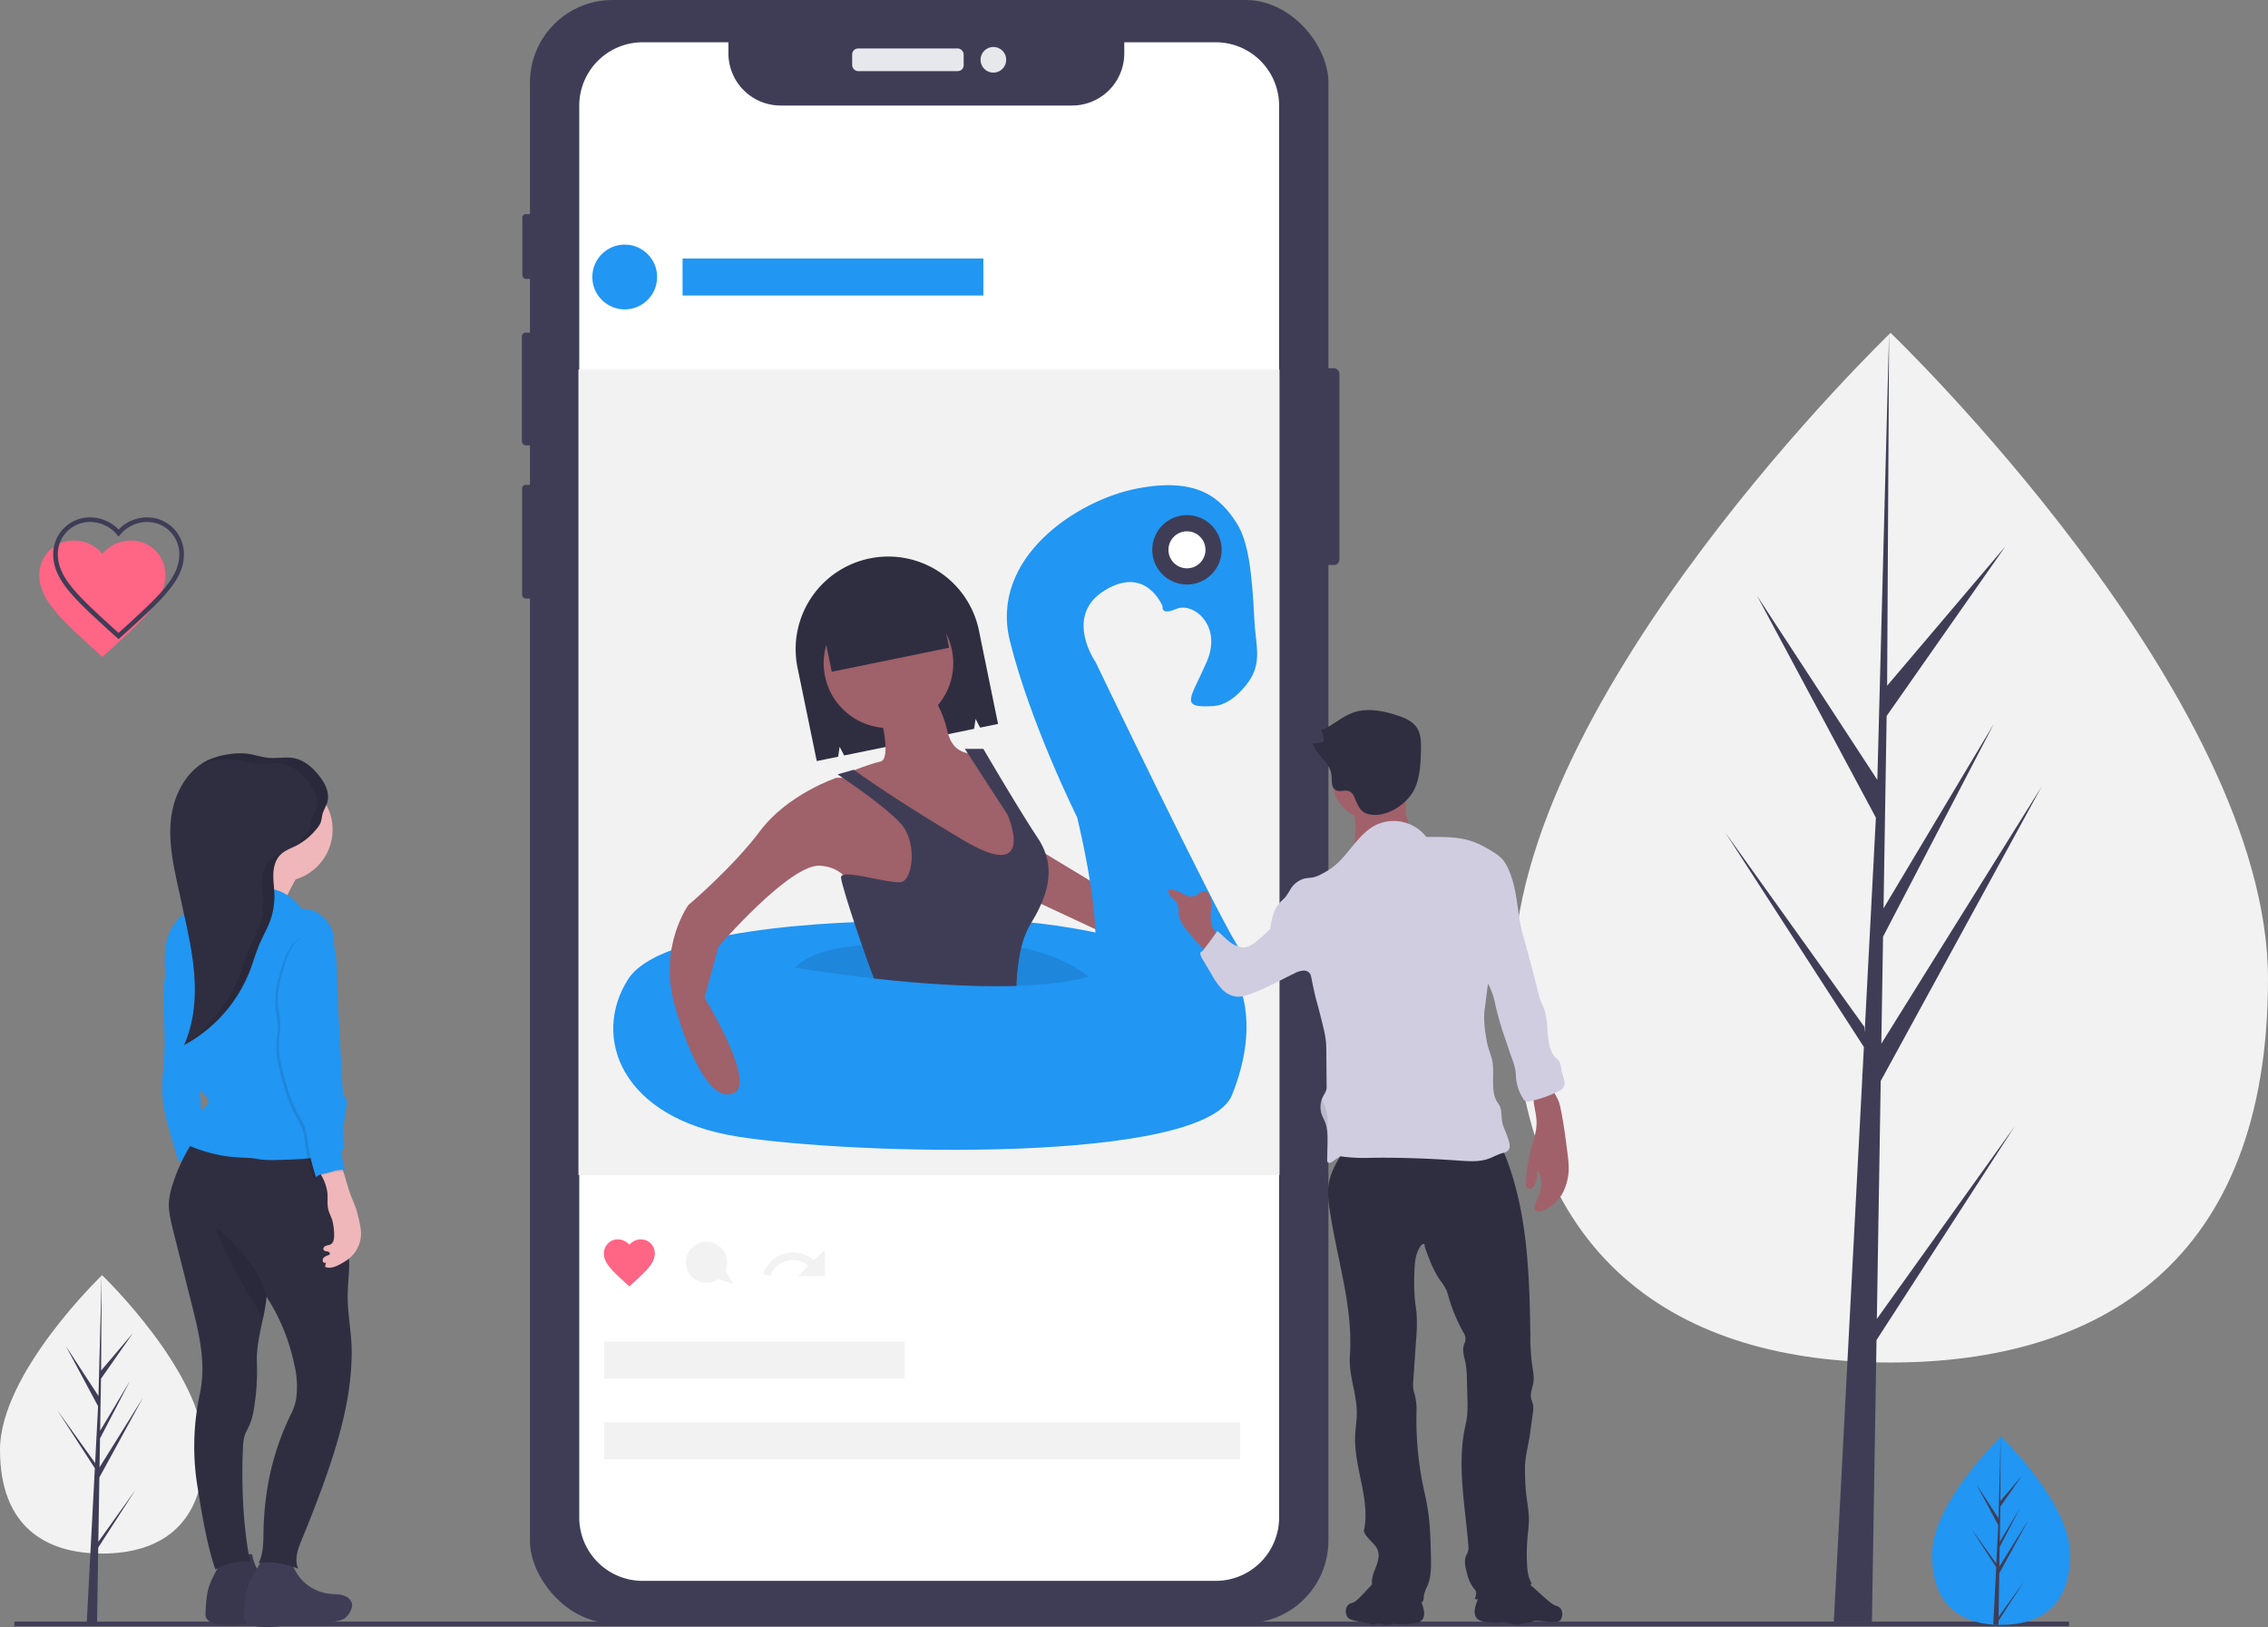 <svg id="f622ef11-673b-443b-b2c3-35d70219ab5c" xmlns="http://www.w3.org/2000/svg" viewBox="0 0 980.22 703.05"><rect x="0" y="0" width="980.22" height="703.05" fill="#808080" stroke="none"/><title>undraw_social_influencer</title><path d="M980.22,423c0,122.84-73,165.73-163.11,165.73S654,545.79,654,423,817.11,143.84,817.11,143.84,980.22,300.11,980.22,423Z" style="fill:#f2f2f2"/><polygon points="811.17 569.89 812.84 467.08 882.36 339.9 813.1 450.96 813.85 404.73 861.76 312.71 814.05 392.5 814.05 392.5 815.4 309.36 866.71 236.1 815.61 296.29 816.46 143.84 811.15 345.65 811.59 337.32 759.42 257.48 810.75 353.31 805.89 446.16 805.75 443.69 745.61 359.67 805.56 452.4 804.96 464.01 804.85 464.19 804.9 465.14 792.57 700.71 809.04 700.71 811.02 579.03 870.83 486.53 811.17 569.89" style="fill:#3f3d56"/><path d="M88.22,626.46c0,33.22-19.75,44.82-44.11,44.82S0,659.68,0,626.46,44.11,551,44.11,551,88.22,593.24,88.22,626.46Z" style="fill:#f2f2f2"/><polygon points="42.5 666.19 42.95 638.39 61.75 604 43.02 634.03 43.23 621.53 56.18 596.65 43.28 618.22 43.28 618.22 43.65 595.74 57.52 575.93 43.7 592.21 43.93 550.98 42.5 605.55 42.62 603.3 28.51 581.71 42.39 607.63 41.08 632.73 41.04 632.07 24.77 609.35 40.99 634.42 40.82 637.56 40.79 637.61 40.81 637.87 37.47 701.57 41.93 701.57 42.46 668.67 58.63 643.65 42.5 666.19" style="fill:#3f3d56"/><line x1="6.22" y1="701.69" x2="894.22" y2="701.69" style="fill:none;stroke:#3f3d56;stroke-miterlimit:10;stroke-width:2px"/><path d="M894.69,671.8c0,22.47-13.36,30.31-29.83,30.31h-1.15c-.76,0-1.52-.05-2.26-.1-14.87-1.06-26.43-9.31-26.43-30.2,0-21.63,27.64-48.91,29.71-50.93h0l.12-.11S894.69,649.33,894.69,671.8Z" style="fill:#2196f3"/><path d="M863.77,698.67l10.91-15.24-10.94,16.92,0,1.75c-.76,0-1.52-.05-2.26-.1l1.17-22.48v-.18l0,0,.11-2.12-11-17,11,15.37,0,.45.89-17-9.39-17.53,9.51,14.55.92-35.21v0l-.16,27.77,9.35-11L864.54,651l-.24,15.21,8.72-14.6-8.76,16.84-.14,8.45,12.67-20.31-12.72,23.26Z" style="fill:#3f3d56"/><rect x="568.57" y="159.1" width="10.31" height="85.02" rx="2.29" style="fill:#3f3d56"/><rect x="225.76" y="92.5" width="5.79" height="27.99" rx="1.5" style="fill:#3f3d56"/><rect x="225.55" y="143.74" width="6.52" height="48.72" rx="1.69" style="fill:#3f3d56"/><rect x="225.65" y="209.5" width="6.21" height="49.14" rx="1.61" style="fill:#3f3d56"/><rect x="229.04" width="345.1" height="701.37" rx="35.69" style="fill:#3f3d56"/><rect x="368.3" y="20.94" width="48.19" height="9.79" rx="2.54" style="fill:#e6e8ec"/><circle cx="429.33" cy="25.84" r="5.55" style="fill:#e6e8ec"/><path d="M552.83,45.68v610a27.41,27.41,0,0,1-27.41,27.4H277.76a27.4,27.4,0,0,1-27.41-27.4v-610a27.41,27.41,0,0,1,27.4-27.41h37.07V23A22.57,22.57,0,0,0,337.39,45.6h126A22.57,22.57,0,0,0,485.91,23V18.27h39.51a27.41,27.41,0,0,1,27.41,27.41Z" style="fill:#fff"/><rect x="250" y="159.69" width="303" height="348" style="fill:#f2f2f2"/><path d="M272,555.84l-1.6-1.44c-5.66-5.2-9.4-8.58-9.4-12.78a6,6,0,0,1,5.87-6.09h.18a6.5,6.5,0,0,1,4.95,2.33,6.5,6.5,0,0,1,4.95-2.33,6,6,0,0,1,6.05,5.92v.17c0,4.2-3.74,7.58-9.41,12.78Z" style="fill:#ff6584"/><path d="M329.83,550.52l3.08.88A10.4,10.4,0,0,1,346.14,545a10.18,10.18,0,0,1,3.31,1.88l-4.71,4.56H356.5V540l-4.74,4.54a13.63,13.63,0,0,0-21.93,6Z" style="fill:#f2f2f2"/><circle cx="270" cy="119.69" r="14" style="fill:#2196f3"/><rect x="295" y="111.69" width="130" height="16" style="fill:#2196f3"/><rect x="261" y="579.69" width="130" height="16" style="fill:#f2f2f2"/><rect x="261" y="614.57" width="275" height="16" style="fill:#f2f2f2"/><path d="M317,554.83l-3.45-6a8.88,8.88,0,1,0-3.08,3.85Z" style="fill:#f2f2f2"/><path d="M375.86,241.3h0a40,40,0,0,0-31.17,47.21L353,328.85l9.24-1.89.65-4.28,1.94,3.75L421,314.93l.66-4.28,1.93,3.75,7.76-1.59-8.25-40.34A40,40,0,0,0,375.86,241.3Z" style="fill:#2f2e41"/><polygon points="445.5 365.07 493.5 394.07 487.5 408.07 442.5 387.07 445.5 365.07" style="fill:#9f616a"/><path d="M384.5,398.07s-97,0-113,25-3,60,47,68,202,12,214-18,3-47,3-47S483.5,390.07,384.5,398.07Z" style="fill:#2196f3"/><path d="M470.5,422.07l53,20s22-16,11-34-61-122-61-122-14-20,4-31,25,7,25,7-1,4,6,1,20,7,13,23-12,20,3,19c5.41-.36,10.18-4.25,14.06-9.06,7.43-9.22,4.11-16.65,3.55-28.49-1-20.27-2.54-33.48-7.61-41.45-7-11-17-20-43-15s-64,30-55,66,29,76,29,76S479.5,409.07,470.5,422.07Z" style="fill:#2196f3"/><path d="M470.5,422.07c-8.64,2.38-19.49,3.54-31.17,3.9-20.38.63-43.32-1.17-61.64-3.21-19.79-2.21-34.19-4.69-34.19-4.69,6.69-6.24,17-8.71,29.05-9.61,15-1.12,32.78.16,49.95-.39a86.09,86.09,0,0,1,18.89,1.42C460.33,413.1,470.5,422.07,470.5,422.07Z" style="opacity:0.1;isolation:isolate"/><circle cx="384" cy="286.57" r="28" style="fill:#9f616a"/><path d="M380.5,309.07s5,19,0,20-17,6-17,6l15,6,28,26,24,12,12-4v-22l-18-28s-12,4-15-9-9-18-9-18Z" style="fill:#9f616a"/><path d="M373.5,336.07h-12s-21,7-33,23-31,32-31,32-13,18-6,43,17,43,26,38-13-41-13-41l6-22s31-36,44-35,14,12,14,12l28,8,9-19-5-20Z" style="fill:#9f616a"/><path d="M445.5,399.07a36.89,36.89,0,0,0-4.11,10.42A81,81,0,0,0,439.33,426c-20.38.63-43.32-1.17-61.64-3.21-1.62-4.32-3.4-9.29-5.14-14.3-4.69-13.54-9.05-27.36-9.05-29.39,0-4,21,3,26,2s7-17,0-25-27.5-21.5-27.5-21.5l7-2s15.5,11.5,47.5,30.5,19-11,19-11L417,323.57h8s15.5,26.5,23.5,38.5S453.5,386.07,445.5,399.07Z" style="fill:#3f3d56"/><rect x="355.76" y="253.66" width="51.76" height="31.76" transform="translate(-46.29 81.99) rotate(-11.57)" style="fill:#2f2e41"/><circle cx="513" cy="237.57" r="15" style="fill:#3f3d56"/><circle cx="513" cy="237.57" r="8" style="fill:#fff"/><path d="M72.74,410.71l-1,7.89c-.34,2.67-.69,5.35-.87,8-.62,8.94.53,17.91.23,26.87-.24,6.89-1.34,13.78-.81,20.66.47,6.09,2.21,12,3.93,17.85l2.46,8.36a1.64,1.64,0,0,0,1.76,1.5,1.58,1.58,0,0,0,.42-.09l10.89-1c-.7-3.2-1.47-6.53-1.85-9.78-.29-2.57-.47-5.16-.66-7.74-.58-8-1.23-16.09-1.89-24.13L84.17,445c-.5-6.13-1-12.3-2.55-18.25A36.47,36.47,0,0,0,72.74,410.71Z" style="fill:#2196f3"/><path d="M72.74,410.71l-1,7.89c-.34,2.67-.69,5.35-.87,8-.62,8.94.53,17.91.23,26.87-.24,6.89-1.34,13.78-.81,20.66.47,6.09,2.21,12,3.93,17.85l2.46,8.36a1.64,1.64,0,0,0,1.76,1.5,1.58,1.58,0,0,0,.42-.09l10.89-1c-.7-3.2-1.47-6.53-1.85-9.78-.29-2.57-.47-5.16-.66-7.74-.58-8-1.23-16.09-1.89-24.13L84.17,445c-.5-6.13-1-12.3-2.55-18.25A36.47,36.47,0,0,0,72.74,410.71Z" style="fill:#2196f3;opacity:0.1;isolation:isolate"/><path d="M92.14,681.3a32.39,32.39,0,0,0-1.67,3.88c-1.25,3.68-1.44,7.61-1.62,11.48a5.6,5.6,0,0,0,.2,2.23c.54,1.39,2.08,2.1,3.52,2.48,6,1.63,12.39.1,18.62-.46s12.32-.15,18.31-1.5a8.85,8.85,0,0,0,2.53-.88,7.8,7.8,0,0,0,3.2-4.18,5.06,5.06,0,0,0,.37-1.37c.2-2-1.58-3.81-3.52-4.48s-4-.56-6.07-.77a19.15,19.15,0,0,1-17-16c-.08-.45-10.08-.18-11.13.39-1.23.68-2,2.37-2.67,3.51Q93.58,678.4,92.14,681.3Z" style="fill:#3f3d56"/><path d="M92.14,681.3a32.39,32.39,0,0,0-1.67,3.88c-1.25,3.68-1.44,7.61-1.62,11.48a5.6,5.6,0,0,0,.2,2.23c.54,1.39,2.08,2.1,3.52,2.48,6,1.63,12.39.1,18.62-.46s12.32-.15,18.31-1.5a8.85,8.85,0,0,0,2.53-.88,7.8,7.8,0,0,0,3.2-4.18,5.06,5.06,0,0,0,.37-1.37c.2-2-1.58-3.81-3.52-4.48s-4-.56-6.07-.77a19.15,19.15,0,0,1-17-16c-.08-.45-10.08-.18-11.13.39-1.23.68-2,2.37-2.67,3.51Q93.58,678.4,92.14,681.3Z" style="opacity:0.1;isolation:isolate"/><path d="M108.72,682.25a31.71,31.71,0,0,0-1.67,3.88c-1.25,3.67-1.44,7.61-1.62,11.48a5.6,5.6,0,0,0,.21,2.23c.53,1.39,2.07,2.09,3.51,2.48,6,1.62,12.4.1,18.62-.46s12.33-.15,18.31-1.5a8.74,8.74,0,0,0,2.53-.88,7.87,7.87,0,0,0,3.21-4.18,5.4,5.4,0,0,0,.36-1.38c.2-2-1.58-3.81-3.51-4.48s-4-.56-6.08-.77a19.14,19.14,0,0,1-17-16c-.08-.45-10.08-.19-11.13.39-1.23.68-2,2.36-2.67,3.5C110.72,678.43,109.68,680.31,108.72,682.25Z" style="fill:#3f3d56"/><path d="M152,583.53c.13,20.09-5.71,39.71-12.56,58.59q-4.07,11.21-8.64,22.22c-1.8,4.36-3.83,9.18-1.9,13.48-5.55-2.12-11.24-3.36-17.11-2.39,2.23-4.55,2-9.85,2.12-14.91A130.63,130.63,0,0,1,116.1,640a113.74,113.74,0,0,1,10-29.63,22.4,22.4,0,0,0,1.94-6.24,39.55,39.55,0,0,0-.83-14.42,86,86,0,0,0-12-29.37l-.06.6a85.92,85.92,0,0,1-1.51,8.89c-1.31,6.22-2.84,12.45-2.61,18.7a99.65,99.65,0,0,1-1.23,19.82,29.47,29.47,0,0,1-2,7.5c-.64,1.43-1.48,2.79-2,4.28a19.74,19.74,0,0,0-.78,5.29c-.75,15.12,0,34.47,3.08,49.3a28.84,28.84,0,0,0-15,3.41c-3.73-10.54-6.11-25.52-7.89-36.62a108.14,108.14,0,0,1,1.21-39.45,52.83,52.83,0,0,0,1-13.16c-.4-8.78-2.56-17.37-4.7-25.89l-3.27-13q-2.33-9.25-4.66-18.5c-1-4.1-2.08-8.29-1.75-12.51a31.09,31.09,0,0,1,1.44-6.8,76.45,76.45,0,0,1,10.29-21c17.91,1,36-.67,53.91-2.05a2.69,2.69,0,0,1,3.55,2.74L149,530A95.4,95.4,0,0,1,150.92,546c0,5.39-.84,10.76-.64,16.14C150.55,569.42,151.92,576.28,152,583.53Z" style="fill:#2f2e41"/><path d="M115.19,561a85.92,85.92,0,0,1-1.51,8.89c-3.89-6.73-8.09-13.3-11.67-20.21-.93-1.77-1.81-3.58-2.69-5.38l-2.64-5.39c-.5-1-1-2-1.44-3.06a22.23,22.23,0,0,1-1.67-4.67c1.31-.24,4.52,3.27,5.49,4.19a72.93,72.93,0,0,1,5.6,6.18,67.09,67.09,0,0,1,5.81,7.61A37.05,37.05,0,0,1,115.19,561Z" style="opacity:0.1;isolation:isolate"/><path d="M130.11,376.11s-10,15.85-8.11,19.17-31.32-2.95-31.32-2.95,18.06-15.85,16.22-22.48S130.11,376.11,130.11,376.11Z" style="fill:#efb7b9"/><circle cx="121.27" cy="358.43" r="22.48" transform="translate(-244.85 453.98) rotate(-85.93)" style="fill:#efb7b9"/><path d="M130.44,392.73A22.87,22.87,0,0,0,121,385.1a34.29,34.29,0,0,0-6.71-1.66l-9-1.57c-2.2-.39-4.55-.76-6.59.15a10.91,10.91,0,0,0-2.81,2.05c-3.12,2.89-6.14,6.06-10,7.73-1.07.46-2.19.79-3.26,1.25-4.37,1.88-7.64,5.81-9.5,10.2-2,4.59-2,9.58-1.85,14.57a25.28,25.28,0,0,0,.5,5.13,35.15,35.15,0,0,0,1.71,4.7,87.09,87.09,0,0,1,3.1,10q3.48,13.33,5.8,26.95a10,10,0,0,0,1.13,3.73,13.1,13.1,0,0,0,3.1,3,20.29,20.29,0,0,1,2.59,2.57,3.34,3.34,0,0,1,.82,1.42c.3,1.34-.89,2.49-1.85,3.47a16.75,16.75,0,0,0-4.2,7.31,2.91,2.91,0,0,0-.67,2,3.33,3.33,0,0,1,.21,1.59,3.59,3.59,0,0,1-.84,1.32,5,5,0,0,0-.94,4,63.15,63.15,0,0,0,22,5.15c1.85.09,3.72.09,5.56.32,1.32.16,2.62.44,3.94.59a42.73,42.73,0,0,0,5.77.15c10-.2,20.3-.46,29.48-4.42.87-4.72-1-9.52-2.16-14.16-1.86-7.39-2.33-15.05-3.72-22.55-.94-5.12-2.32-10.17-3.11-15.32s-1-10.5.45-15.52c1.25-4.45,1.63-9,2.93-13.41s2.22-9.24.75-13.62C141.8,396.73,136.17,392.43,130.44,392.73Z" style="fill:#2196f3"/><path d="M141.48,346.51c1.1-4-1-8.14-3.63-11.39-2.76-3.48-6.33-6.62-10.69-7.5-3.54-.71-7.21.15-10.81-.14-3.2-.25-6.26-1.39-9.43-1.81a30.37,30.37,0,0,0-8.62.33,32.14,32.14,0,0,0-7.86,2.2c-9.56,4.24-15.17,14.71-16.47,25.09s1,20.85,3.25,31.06l2,9.24c2.13,9.61,4.27,19.27,4.84,29.1s-.49,19.92-4.54,28.9a62.11,62.11,0,0,0,28.56-32.33c1.45-3.8,2.53-7.75,4.14-11.48,1.39-3.22,3.16-6.27,4.39-9.54a31.22,31.22,0,0,0,2-11.6c-.07-3-.57-5.93-.48-8.9s.84-6.07,2.89-8.22c1.83-1.91,4.42-2.83,6.78-4a28.09,28.09,0,0,0,9.46-7.9c1.48-1.93,1.56-2.75,1.94-5S140.91,348.61,141.48,346.51Z" style="fill:#2f2e41"/><path d="M141.51,515.37c.23,2.31-.19,4.68.32,7,.38,1.7,1.26,3.25,1.78,4.91a23.65,23.65,0,0,1,.79,5.92c.07,1.68-.06,3.72-1.54,4.5-.65.35-1.43.35-2.11.64s-1.26,1.11-.87,1.74,1.07.53,1.67.66,1.28.75.93,1.26a1,1,0,0,1-.54.34,6.42,6.42,0,0,0-1.75.84,1.77,1.77,0,0,0-.71,1.69,1,1,0,0,0,1.26.78.92.92,0,0,0,.23-.09,4.6,4.6,0,0,0-.43,1.86c2.37,1,5-.32,7.27-1.61a28.26,28.26,0,0,0,2.8-1.79A13.9,13.9,0,0,0,156,532.11a25.94,25.94,0,0,0-.52-3.39,51.31,51.31,0,0,0-1.37-5.76c-.64-2-1.51-3.91-2.27-5.87-1.6-4.17-2.63-8.54-4.07-12.77a1.49,1.49,0,0,0-1.62-1.32l-.11,0a16.75,16.75,0,0,0-4.84.44c-1,.28-2.53.9-3,1.9s.26,1.71.67,2.49A20.54,20.54,0,0,1,141.51,515.37Z" style="fill:#efb7b9"/><path d="M140,402.45a6.72,6.72,0,0,1,1.19,1.66c3.2,5.8,3.24,12.75,3.39,19.37.17,7.46.57,14.9,1,22.35l1.22,22.27c.12,2.13.24,4.26.53,6.37,1.44.36,1.5,2.21,1.33,3.68-1,9.09-3.58,18.45-.9,27.19a2.64,2.64,0,0,0,.62,1.21,7.24,7.24,0,0,0-4.15-.05c-1.34.28-2.62.77-3.95,1.07-1.69.38-3.61.55-4.76,1.84a90.11,90.11,0,0,1-3.11-12c-.64-3.69-.81-7.54-2.32-11-.61-1.38-1.42-2.67-2.16-4-3.9-6.95-5.81-14.81-7.68-22.56a32.77,32.77,0,0,1-.59-11.21,40.54,40.54,0,0,0,.46-5.16,43,43,0,0,0-.71-5.42,36.43,36.43,0,0,1,1.08-15.71c1.4-4.74,2.62-9.71,5.55-13.69S135.06,402.52,140,402.45Z" style="opacity:0.1;isolation:isolate"/><path d="M141.1,401.71a6.72,6.72,0,0,1,1.19,1.66c3.19,5.8,3.23,12.75,3.38,19.37.17,7.46.58,14.91,1,22.35l1.22,22.27c.12,2.13.23,4.26.53,6.37,1.44.36,1.5,2.22,1.33,3.69-1,9.08-3.59,18.44-.91,27.18a2.75,2.75,0,0,0,.63,1.22,7.19,7.19,0,0,0-4.16-.06c-1.33.28-2.61.77-3.94,1.07-1.7.39-3.61.55-4.77,1.85a93.69,93.69,0,0,1-3.11-12c-.63-3.7-.81-7.55-2.31-11-.61-1.39-1.42-2.68-2.16-4-3.91-6.95-5.82-14.81-7.68-22.56a33,33,0,0,1-.6-11.21,40.4,40.4,0,0,0,.47-5.15,41.17,41.17,0,0,0-.72-5.43,36.45,36.45,0,0,1,1.08-15.71c1.4-4.73,2.63-9.71,5.55-13.69S136.16,401.78,141.1,401.71Z" style="fill:#2196f3"/><g style="opacity:0.1"><path d="M137.85,335.12c-2.76-3.48-6.33-6.62-10.69-7.5-3.54-.71-7.21.15-10.81-.14-3.2-.25-6.26-1.39-9.43-1.81a30.37,30.37,0,0,0-8.62.33,32.14,32.14,0,0,0-7.86,2.2,23.06,23.06,0,0,0-3.87,2.19,33.92,33.92,0,0,1,6.94-1.81,30.37,30.37,0,0,1,8.62-.33c3.17.41,6.23,1.56,9.43,1.81,3.6.29,7.27-.57,10.81.14,4.36.88,7.93,4,10.69,7.5,2.58,3.25,4.73,7.4,3.63,11.39-.57,2.1-1.91,3.94-2.27,6.1s-.46,3.05-1.94,5a28.25,28.25,0,0,1-6.82,6.36c.72-.34,1.44-.68,2.15-1a28.09,28.09,0,0,0,9.46-7.9c1.48-1.93,1.56-2.75,1.94-5s1.7-4,2.27-6.1C142.58,342.52,140.43,338.37,137.85,335.12Z"/><path d="M121,369.52a10.05,10.05,0,0,1,1.26-1.09c-2.15,1-4.41,2-6.05,3.67-2,2.15-2.81,5.25-2.89,8.22s.41,5.93.48,8.9a31.13,31.13,0,0,1-2,11.59c-1.23,3.28-3,6.33-4.39,9.55-1.61,3.73-2.69,7.68-4.14,11.48a62.2,62.2,0,0,1-23.61,29.38c0,.12-.1.25-.16.37a62.11,62.11,0,0,0,28.56-32.33c1.45-3.8,2.53-7.75,4.14-11.48,1.39-3.22,3.16-6.27,4.39-9.54a31.22,31.22,0,0,0,2-11.6c-.07-3-.57-5.93-.48-8.9S119,371.67,121,369.52Z"/></g><path d="M614.67,699.89c-1.07,1.29-2.91,1.55-4.56,1.72a26,26,0,0,1-6.47.12c-2.56-.38-4.09,1.07-6.42,0-1.42-.68-3.59.67-5,0-1.94-.93-8.63-1.12-9.81-2.93s-1-4.67.81-5.74a11.93,11.93,0,0,1,1.63-.63c3.12-1.25,9.45-10.62,12.77-11.09a8.76,8.76,0,0,1,4.72,1.11c3.27,1.45,9,2.6,10.48,6.29C613.94,691.57,617,697.08,614.67,699.89Z" style="fill:#2f2e41"/><path d="M638.18,699.15c1.07,1.29,2.91,1.55,4.56,1.72a26,26,0,0,0,6.47.12c2.56-.38,5.67,1.81,8,.7,1.41-.68,3.58-.33,5-1,1.93-.93,11,1.14,12.22-.67s1.06-4.67-.81-5.74a13.44,13.44,0,0,0-1.63-.64c-3.12-1.24-13.44-12.61-16.77-13.09a8.86,8.86,0,0,0-4.72,1.12c-3.27,1.45-9,2.6-10.48,6.29C638.92,690.83,635.87,696.34,638.18,699.15Z" style="fill:#2f2e41"/><path d="M648.53,495A52.12,52.12,0,0,1,651.2,501c9.08,24,9.84,50.26,10.21,75.93a96.67,96.67,0,0,0,.72,12.49c.38,2.62,1,5.28.59,7.91-.33,2.27-1.4,4.51-1,6.76.19,1,.68,2,.87,3a10.4,10.4,0,0,1-.09,3.34l-1.22,9.05c-.69,5.16-2.29,10.13-2.2,15.33.06,3.55.12,7.11.51,10.64s1.15,7.14,1.19,10.74c0,2.7-.34,5.39-.58,8.08a82.11,82.11,0,0,0-.23,11.42c.14,2.93.48,6,2,8.47-1.74,2.5-3.46,4.74-6.26,6-5.67,2.49-12.18,1.65-18.3.76.33-1.13.86-2.42.37-3.49a7,7,0,0,0-1.05-1.43,16.86,16.86,0,0,1-2.73-6.35c-.74-2.7-1.48-5.61,0-8.2a5.24,5.24,0,0,0,.66-3c-1.26-17-5-34.64-1.56-51.34.37-1.79.81-3.56,1-5.37a63.77,63.77,0,0,0,.09-7.82l-.07-3.63c-.18-3.87,0-7.84-.8-11.67-.56-2.75-1.6-5.5-.32-8.3a4.54,4.54,0,0,0-.19-4,74,74,0,0,1-6.45-14.9,26.61,26.61,0,0,0-1.36-4.25,30.14,30.14,0,0,0-2.69-4.13c-3-4.4-4.85-9.51-6.63-14.56.19-.46,0-1.1-.45-1a1.9,1.9,0,0,0-1.17.88c-2.45,3.28-2.65,7.66-2.76,11.75a86.74,86.74,0,0,0,.19,11.4c.21,2,.56,4,.74,5.95a71.42,71.42,0,0,1-.18,11.14l-1.25,18.23a13.18,13.18,0,0,0,.27,4.51,25.39,25.39,0,0,1,1.16,7.89,142.27,142.27,0,0,0,2.83,32.81c.61,3,1.32,5.94,1.83,8.93,1.22,7.06,1.39,14.26,1.55,21.42.1,4.4.17,9-1.56,13a14.73,14.73,0,0,0-1.48,4,8.87,8.87,0,0,1-.28,2.12c-.51,1.31-2,1.87-3.41,2.17a27.75,27.75,0,0,1-7.87.56,4.58,4.58,0,0,1-1.79-.4c-1-.51-1.51-1.59-2.25-2.4-1.62-1.77-4.3-2.31-5.77-4.19-1.83-2.35-1.06-5.76,0-8.54s2.45-5.79,1.51-8.63c-1.11-3.34-5-5.14-6.1-8.49,3-13.54-4.38-27.54-3.75-41.4.15-3.22.71-6.43.72-9.66,0-8.32-3.58-16.41-3-24.71,1.5-21.1-5.68-42.15-8.72-63.08a41.23,41.23,0,0,1-.65-9.48c.46-5.23,2.89-10.11,5.81-14.48,2.1-3.13,4.62-6.19,8.09-7.66,2.85-1.2,6.06-1.2,9.16-1.17,7.74.06,15.48.12,23.22.26a75.83,75.83,0,0,1,15.69,1.4C640.36,492.39,644.27,494.34,648.53,495Z" style="fill:#2f2e41"/><path d="M523.48,398.79c-.75-3.67.67-7.59-.44-11.17-.4-1.29-1.38-2.63-2.73-2.59s-2.2,1.32-3.36,1.93c-1.88,1-4.15.09-6-.89s-4-2.1-6-1.51c-.24,1.27.62,2.49,1.55,3.38a9.07,9.07,0,0,1,2.52,2.92,12.54,12.54,0,0,1,.34,3.76c.21,2.91,2.06,5.41,3.89,7.67a137.56,137.56,0,0,0,9.43,10.46s5-6.24,4.94-7.33-1.79-2-2.4-2.82A9.61,9.61,0,0,1,523.48,398.79Z" style="fill:#a1616a"/><path d="M673.54,475.59a19.65,19.65,0,0,1,1,3.6c1.3,6.31,2.11,12.69,2.92,19.08.22,1.7.43,3.41.5,5.12a23.48,23.48,0,0,1-2.43,11.79,16.46,16.46,0,0,1-8.84,8c-1.18.42-2.83.5-3.34-.65a2.4,2.4,0,0,1,0-1.63c.47-1.7,1.41-3.22,2-4.87a13.26,13.26,0,0,0,.44-7.71c-.25-1-.76-2.06-1.74-2.26a8.8,8.8,0,0,1-1.16,6.56,2.31,2.31,0,0,1-1.35,1.14,1.8,1.8,0,0,1-1.89-1.23,5.22,5.22,0,0,1-.16-2.42,81.74,81.74,0,0,1,1.87-12.16c1.1-4.39,2.84-8.73,2.73-13.25-.1-4.1-1.73-8.13-1.28-12.21a1,1,0,0,1,.75-1,24.21,24.21,0,0,1,3.52-1.17c.71-.18,3.14-1,3.82-.64s.72,2.13,1,2.75C672.43,473.47,673.08,474.49,673.54,475.59Z" style="fill:#a1616a"/><circle cx="592.61" cy="337.35" r="16.75" style="fill:#a1616a"/><path d="M607.61,349.47a20,20,0,0,0,.26,3.18,24.71,24.71,0,0,0,3.32,7.72,6.91,6.91,0,0,0,4.24,2.76,120.54,120.54,0,0,1-36.21,10.47,15.4,15.4,0,0,0,4.8-5.13,14.55,14.55,0,0,0,1.27-4.18,35,35,0,0,0-1.57-18.06c-.21-.57-.41-1.27,0-1.73a1.79,1.79,0,0,1,.59-.39A37.49,37.49,0,0,1,600,341.18c1.38,0,2.76.07,4.13.17.74,0,2.38-.1,3,.44s.35,2.65.37,3.53Z" style="fill:#a1616a"/><path d="M616.47,361.65A17.9,17.9,0,0,0,595,356.31c-8,3.8-11.9,12.94-18.91,18.32a33.13,33.13,0,0,1-5.08,3.12,14.2,14.2,0,0,1-3.34,1.33c-1.31.28-2.68.24-4,.56a10.23,10.23,0,0,0-5.93,4.6,32.16,32.16,0,0,1-2.18,3.36c-.73.87-1.64,1.57-2.42,2.41-2.78,3-3.54,7.29-4.18,11.33a53.7,53.7,0,0,1-7.11,6.28,9.88,9.88,0,0,1-2.64,1.46c-2.45.79-5.16-.22-7.25-1.73s-3.79-3.5-5.85-5.05c-1.9,2.71-3.88,5.43-5.89,8a2.6,2.6,0,0,1-1.32,1.08c-.38,1.28.53,2.6,1.21,3.74l3.65,6.14a30.55,30.55,0,0,0,4.41,6.17,10.26,10.26,0,0,0,6.68,3.25,13.41,13.41,0,0,0,4.72-.9c7-2.34,13.34-6.07,20-9.25a8.9,8.9,0,0,1,3.92-1.15,3.15,3.15,0,0,1,3.1,2.23c.76,3.83,1.52,7.65,2.56,11.42q1.47,5.32,2.74,10.71a46.11,46.11,0,0,1,1.21,6.68c.11,1.29.12,2.57.13,3.86l.14,15.52c0,1.67-.94,2.72-1.67,4.22a10,10,0,0,0-.47,7.46c.41,1.21,1.06,2.33,1.51,3.52,1.11,2.89,1.06,6.07,1,9.17l-.14,7.08a1.48,1.48,0,0,0,.16.85c.43.68,1.47.28,2.13-.17l3.31-2.3a75.81,75.81,0,0,0,13.38.65c12.72-.19,25.43.32,38.12,1.21,4.23.29,8.61.62,12.61-.8,2-.71,3.9-1.86,6-2.43a5.52,5.52,0,0,0,2.37-1c1.16-1.07.86-3,.38-4.47q-.62-2-1.41-3.9a23.74,23.74,0,0,1-1.32-3.65c-.64-2.83,0-6.09-1.78-8.39-3.93-5.15-1.15-13.08-2.8-19.35-.53-2-1.32-4-1.83-6-.31-1.28-.51-2.58-.71-3.89a46.9,46.9,0,0,1-.77-8.53c0-1.44.23-2.86.41-4.28L643.1,425a30.91,30.91,0,0,1,3.22,9.34,138.68,138.68,0,0,0,4.2,14.4c1,2.85,1.89,5.7,2.91,8.52a28.68,28.68,0,0,1,1.48,5c.23,1.37.24,2.76.39,4.14a19,19,0,0,0,3,8.27,2.1,2.1,0,0,0,2.65,1.2,48.51,48.51,0,0,0,12.71-4.4,5.05,5.05,0,0,0,2.15-1.67c1.08-1.76-.13-4-.65-6s-.43-4.71-2.12-6.15c-5.86-5-2.95-15.12-5.89-22.24-.51-1.25-1.11-2.46-1.56-3.74-.34-1-.58-2-.83-3q-3.07-12.45-6.58-24.77c-2.42-8.52-2.16-17.4-5.21-25.71a27.86,27.86,0,0,0-2.24-5,13.59,13.59,0,0,0-4-4.16c-4.43-2.93-8.9-5.42-14.1-6.48S621.78,361.63,616.47,361.65Z" style="fill:#d0cde1"/><path d="M577.39,341.45c-2.25-1.22-1.66-4.51-2-7-.79-5.2-6.67-8.29-8.05-13.36a9.1,9.1,0,0,0,4.67-.66,7.13,7.13,0,0,0-.94-4.88c4.83-2,8.74-5.82,13.65-7.59,6.17-2.22,13.05-.86,19.28,1.21,3.1,1,6.34,2.38,8.22,5.06,2.06,2.94,2,6.82,1.92,10.41-.18,5.64-.4,11.48-2.91,16.53-3.2,6.43-12.24,12.39-19.72,10.65-3.11-.73-4-2.68-5.33-5.38-.82-1.68-1.12-3.63-3-4.51S579.21,342.43,577.39,341.45Z" style="fill:#2f2e41"/><g style="opacity:0.1"><path d="M645.3,461.52c0,.45,0,.89,0,1.35C645.32,462.42,645.3,462,645.3,461.52Z"/><path d="M572.76,478.35c1.11,2.88,1.06,6.07,1,9.16l0,2.42a16.33,16.33,0,0,0-1-4.89c-.45-1.19-1.1-2.31-1.51-3.52a10,10,0,0,1,.07-6.51C571.74,476.15,572.33,477.21,572.76,478.35Z"/></g><g style="opacity:0.1"><path d="M572,318h0a7.13,7.13,0,0,0-.92-2.45l.84-.36A7.14,7.14,0,0,1,572,318Z"/></g><path d="M44.22,283.81l-3.95-3.56C26.25,267.38,17,259,17,248.62a14.81,14.81,0,0,1,14.54-15.06H32a16.13,16.13,0,0,1,12.25,5.75,16.12,16.12,0,0,1,12.24-5.75,14.81,14.81,0,0,1,15,14.63v.43c0,10.41-9.26,18.76-23.28,31.63Z" style="fill:#ff6584"/><path d="M51.22,274.81l-3.95-3.56C33.25,258.38,24,250,24,239.62a14.81,14.81,0,0,1,14.54-15.06H39a16.13,16.13,0,0,1,12.25,5.75,16.12,16.12,0,0,1,12.24-5.75,14.81,14.81,0,0,1,15,14.63v.43c0,10.41-9.26,18.76-23.28,31.63Z" style="fill:none;stroke:#3f3d56;stroke-miterlimit:10;stroke-width:2px"/></svg>